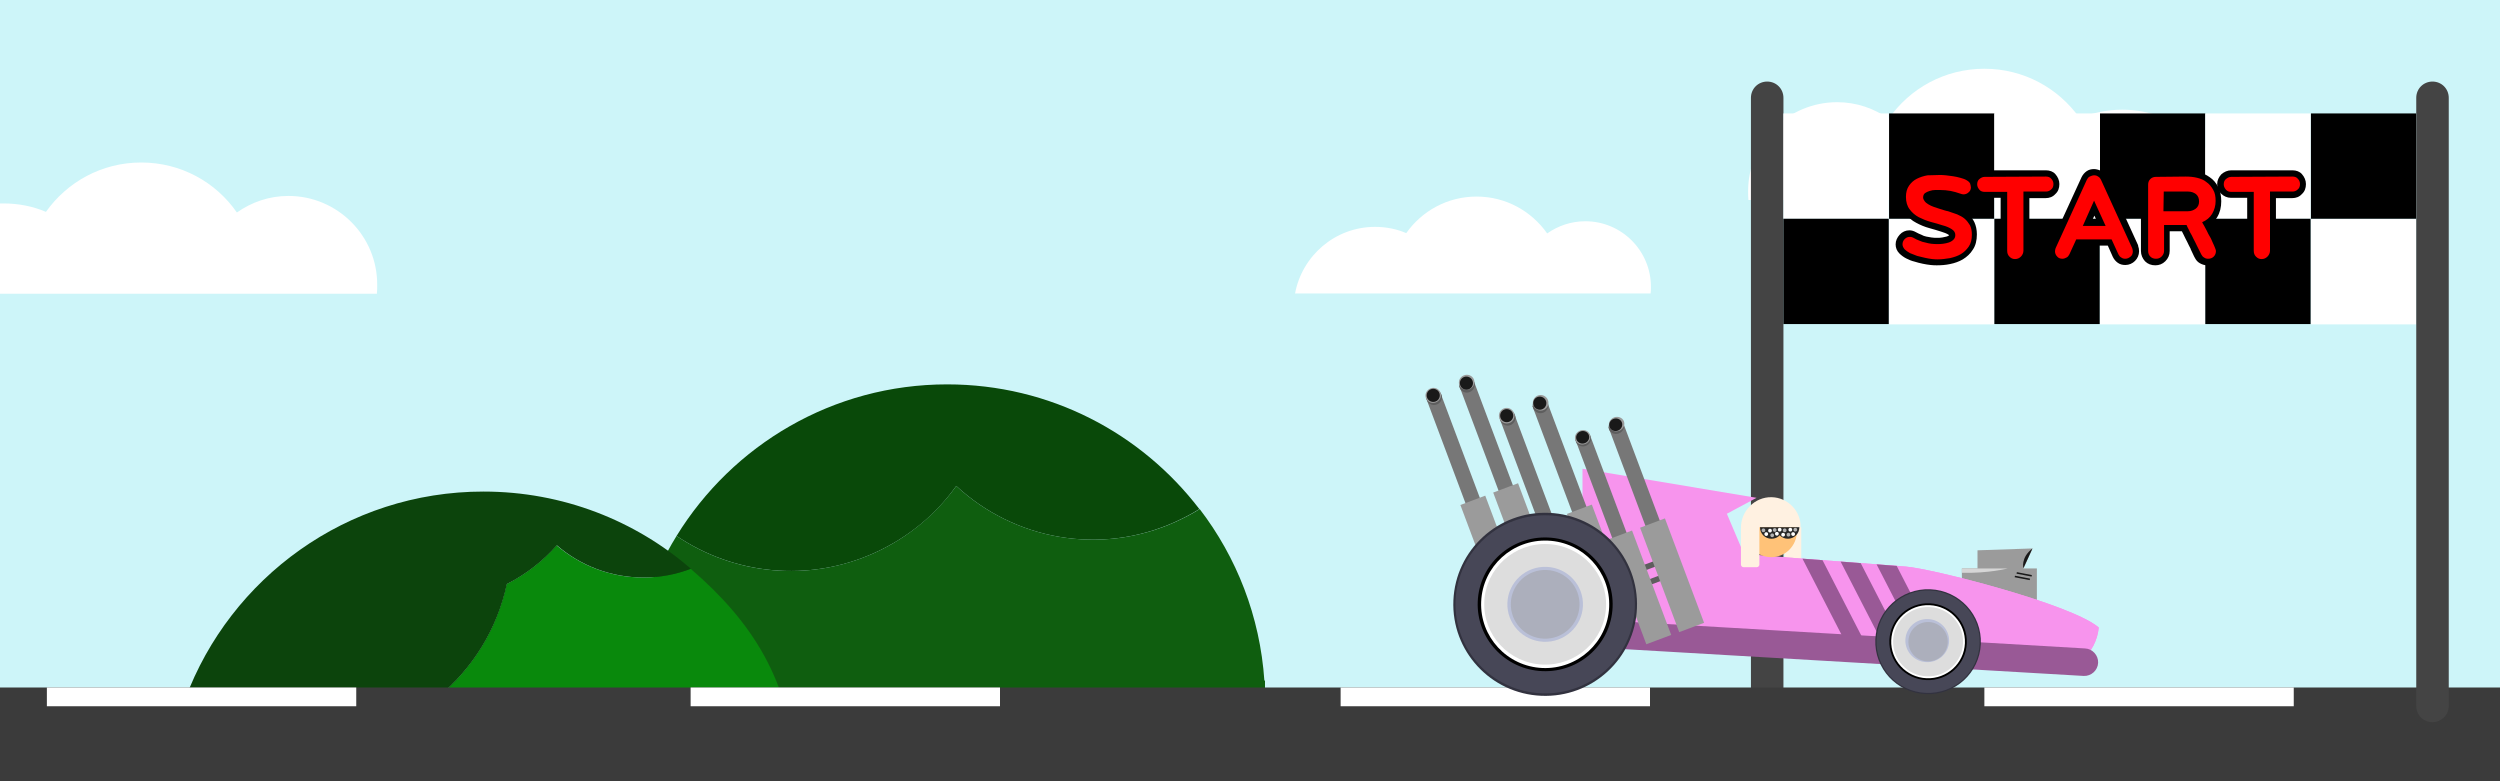 <?xml version="1.0" encoding="utf-8"?>
<!-- Generator: Adobe Illustrator 25.0.0, SVG Export Plug-In . SVG Version: 6.00 Build 0)  -->
<svg version="1.1" id="Layer_1" xmlns="http://www.w3.org/2000/svg" xmlns:xlink="http://www.w3.org/1999/xlink" x="0px" y="0px"
	 viewBox="0 0 800 250" style="enable-background:new 0 0 800 250;" xml:space="preserve">
<style type="text/css">
	.st0{fill:#CDF5F9;}
	.st1{fill:#FFFFFF;}
	.st2{fill:#444444;}
	.st3{fill:#0F5E0F;}
	.st4{fill:#094909;}
	.st5{fill:#09890C;}
	.st6{fill:#0C440C;}
	.st7{fill:#3B3B3B;}
	.st8{display:none;}
	.st9{display:inline;opacity:0.47;fill:url(#SVGID_1_);enable-background:new    ;}
	.st10{fill:#FF0000;}
	.st11{fill:#FFF1E1;}
	.st12{fill:#9B9B9B;}
	.st13{fill:#191919;}
	.st14{fill:#D6D6D6;}
	.st15{fill:#F794ED;}
	.st16{clip-path:url(#SVGID_3_);}
	.st17{fill:#995996;}
	.st18{fill:#5E5E5E;}
	.st19{fill:#777777;}
	.st20{fill:#32323F;}
	.st21{fill:#474757;}
	.st22{fill:#DDDDDD;}
	.st23{fill:#BAC0D8;}
	.st24{fill:#ACAFBC;}
	.st25{fill:#FFC278;}
	.st26{fill:#282828;}
	.st27{opacity:0.65;fill:#FFFFFF;enable-background:new    ;}
</style>
<g>
	<g id="Layer_1_1_">
		<rect class="st0" width="800" height="250"/>
	</g>
	<g id="Layer_3">
		<g>
			<path class="st1" d="M713.8,64c-3-16.5-17.4-28.9-34.7-28.9c-4.8,0-9.4,1-13.6,2.7C658.7,28.2,647.6,22,635,22
				c-12.7,0-23.9,6.3-30.6,16c-4.7-3.3-10.3-5.3-16.5-5.3c-15.7,0-28.5,12.7-28.5,28.5c0,0.9,0,1.9,0.1,2.8H713.8z"/>
		</g>
		<g>
			<path class="st1" d="M414.4,94c2.2-12.1,12.8-21.4,25.6-21.4c3.6,0,7,0.7,10,2c5-7.1,13.2-11.7,22.5-11.7
				c9.4,0,17.6,4.7,22.6,11.8c3.4-2.4,7.6-3.9,12.2-3.9c11.6,0,21,9.4,21,21c0,0.7,0,1.4-0.1,2.1H414.4V94z"/>
		</g>
		<g>
			<path class="st1" d="M92.3,62.7c-6.2,0-11.8,2-16.5,5.3c-6.7-9.7-17.9-16-30.6-16c-12.6,0-23.7,6.2-30.5,15.8
				c-4.2-1.8-8.8-2.7-13.6-2.7c-0.4,0-0.7,0-1.1,0V94h120.6c0.1-0.9,0.1-1.9,0.1-2.8C120.8,75.5,108,62.7,92.3,62.7z"/>
		</g>
	</g>
	<path class="st2" d="M565.5,231.1L565.5,231.1c-2.9,0-5.2-2.3-5.2-5.2V31.3c0-2.9,2.3-5.2,5.2-5.2l0,0c2.9,0,5.2,2.3,5.2,5.2v194.6
		C570.7,228.8,568.4,231.1,565.5,231.1z"/>
	<g>
		<g>
			<path class="st3" d="M306,155.5c-6.4,8.9-15.2,16.4-25.9,21.3c-21.5,9.8-45.4,7-63.6-5.3c-8.4,13.6-13.7,29.4-14.8,46.3h-0.2V250
				h203.3v-32.2h-0.2c-1.4-20.6-8.9-39.5-20.7-54.9c-2.4,1.5-4.9,2.8-7.5,4C352,178,324.4,172.6,306,155.5z"/>
			<path class="st4" d="M303.1,123c-36.6,0-68.7,19.4-86.6,48.5c18.2,12.3,42.2,15.1,63.6,5.3c10.7-4.9,19.5-12.3,25.9-21.3
				c18.4,17.1,46,22.5,70.3,11.4c2.6-1.2,5.1-2.5,7.5-4C365.2,138.6,336,123,303.1,123z"/>
		</g>
		<g>
			<path class="st5" d="M254.6,245.9c-1.9-28-13.6-46.7-33.6-63.9c-4.7,1.8-9.8,2.8-15.2,2.8c-10.6,0-20.2-3.9-27.7-10.3
				c-4.5,5.1-9.9,9.3-16,12.4c-6.2,29-31.9,50.8-62.8,50.8c-15.2,0-29.1-5.3-40.1-14c-3.3,9-5.5,6.9-6.2,16.9l0,0l0,0h203.3l1.2,1.8
				l-0.5,3.8L254.6,245.9z"/>
			<path class="st6" d="M162.2,186.9c6.1-3.1,11.5-7.3,16-12.4c7.4,6.4,17.1,10.3,27.7,10.3c5.4,0,10.5-1,15.2-2.8
				c-17.8-15.4-41-24.7-66.4-24.7c-43.7,0-81,27.6-95.4,66.3c11,8.8,24.9,14,40.1,14C130.3,237.7,156,215.9,162.2,186.9z"/>
		</g>
	</g>
	<g id="Layer_5">
		<rect y="220" class="st7" width="800" height="30"/>
		<rect x="15" y="220" class="st1" width="99" height="6"/>
		<rect x="221" y="220" class="st1" width="99" height="6"/>
		<rect x="429" y="220" class="st1" width="99" height="6"/>
		<rect x="635" y="220" class="st1" width="99" height="6"/>
	</g>
	<g id="Layer_6">
	</g>
	<g id="Layer_8" class="st8">
		
			<linearGradient id="SVGID_1_" gradientUnits="userSpaceOnUse" x1="400" y1="-44" x2="400" y2="-294" gradientTransform="matrix(1 0 0 -1 0 -44)">
			<stop  offset="0" style="stop-color:#666666"/>
			<stop  offset="1" style="stop-color:#333333"/>
		</linearGradient>
		<rect class="st9" width="800" height="250"/>
	</g>
	<g>
		<g>
			<rect x="570.7" y="36.3" class="st1" width="33.7" height="33.7"/>
			<rect x="570.7" y="70" width="33.7" height="33.7"/>
			<rect x="604.5" y="70.1" class="st1" width="33.7" height="33.7"/>
			<rect x="604.5" y="36.3" width="33.7" height="33.7"/>
			<rect x="638.2" y="36.3" class="st1" width="33.7" height="33.7"/>
			<rect x="638.2" y="70" width="33.7" height="33.7"/>
			<rect x="672" y="70.1" class="st1" width="33.7" height="33.7"/>
			<rect x="672" y="36.3" width="33.7" height="33.7"/>
			<rect x="705.7" y="36.3" class="st1" width="33.7" height="33.7"/>
			<rect x="705.7" y="70" width="33.7" height="33.7"/>
			<rect x="739.5" y="70.1" class="st1" width="33.7" height="33.7"/>
			<rect x="739.5" y="36.3" width="33.7" height="33.7"/>
		</g>
		<g>
			<g>
				<g>
					<path class="st10" d="M620,84.1c-0.5,0-1.1,0-1.9-0.1c-0.8-0.1-1.6-0.2-2.4-0.4c-0.9-0.2-1.8-0.4-2.6-0.7
						c-0.9-0.3-1.7-0.6-2.5-1s-1.5-0.9-2-1.4c-0.6-0.7-0.9-1.4-0.9-2.3s0.3-1.7,1-2.4c0.7-0.7,1.5-1.1,2.4-1.1
						c0.6,0,1.1,0.1,1.6,0.4c0.6,0.3,1.2,0.6,1.8,0.9c0.6,0.2,1.2,0.4,1.8,0.6s1.2,0.3,1.8,0.4s1.3,0.1,2,0.1c0.4,0,1,0,1.6-0.1
						s1.1-0.2,1.6-0.3c0.5-0.2,0.8-0.4,1.2-0.7c0.1-0.1,0.3-0.3,0.3-0.8c0-0.3-0.1-0.7-0.7-1c-0.7-0.4-1.6-0.8-2.7-1.1
						c-1.1-0.4-2.4-0.7-3.7-1.1c-1.4-0.4-2.8-0.9-4-1.6c-1.3-0.7-2.3-1.6-3.2-2.7c-0.9-1.2-1.4-2.7-1.4-4.6c0-1.6,0.4-3,1.2-4.1
						c0.7-1.1,1.7-1.9,2.9-2.5c1.1-0.6,2.3-1,3.7-1.2c1.3-0.2,2.6-0.3,3.8-0.3c0.6,0,1.3,0,2.1,0.1s1.6,0.2,2.4,0.3
						c0.8,0.1,1.6,0.3,2.3,0.5c0.8,0.2,1.5,0.5,2.1,0.7c0.6,0.3,1.1,0.7,1.5,1.1c0.4,0.5,0.6,1.2,0.6,2c0,0.9-0.3,1.8-1,2.4
						s-1.5,1-2.4,1c-0.4,0-0.8-0.1-1.3-0.3c-1-0.4-2.1-0.7-3.1-0.9s-2.1-0.3-3.2-0.3c-0.4,0-0.9,0-1.5,0c-0.5,0-1.1,0.1-1.6,0.2
						c-0.4,0.1-0.8,0.3-1.1,0.5c-0.1,0.1-0.2,0.2-0.2,0.6c0,0.1,0,0.3,0.2,0.5c0.2,0.3,0.6,0.5,1,0.8c0.4,0.3,1,0.5,1.5,0.7
						c0.6,0.2,1.2,0.4,1.8,0.6s1.1,0.3,1.6,0.5c0.5,0.1,0.9,0.3,1.2,0.3c1,0.3,2,0.7,3,1.1s1.9,0.9,2.7,1.6c0.8,0.6,1.4,1.5,1.9,2.4
						c0.5,1,0.7,2.1,0.7,3.4c0,1.7-0.4,3.2-1.1,4.4c-0.7,1.1-1.7,2.1-2.9,2.8c-1.1,0.7-2.4,1.1-3.8,1.4
						C622.7,83.9,621.3,84.1,620,84.1z"/>
					<path d="M620.6,56c0.6,0,1.3,0,2.1,0.1s1.5,0.2,2.3,0.3s1.5,0.3,2.3,0.5c0.7,0.2,1.4,0.4,1.9,0.7c0.4,0.2,0.8,0.5,1.1,0.9
						s0.4,0.8,0.4,1.3c0,0.7-0.2,1.3-0.7,1.7c-0.5,0.5-1.1,0.7-1.7,0.7c-0.3,0-0.6-0.1-0.9-0.2c-1.1-0.4-2.2-0.7-3.2-0.9
						c-1.1-0.2-2.2-0.3-3.4-0.3c-0.4,0-0.9,0-1.5,0s-1.2,0.1-1.8,0.3s-1.1,0.4-1.5,0.7s-0.6,0.8-0.6,1.4c0,0.4,0.2,0.8,0.5,1.2
						s0.7,0.7,1.2,1s1.1,0.6,1.7,0.8c0.6,0.2,1.2,0.4,1.8,0.6s1.1,0.3,1.6,0.5c0.5,0.1,0.9,0.3,1.2,0.3c1,0.3,1.9,0.7,2.9,1
						c0.9,0.4,1.7,0.8,2.4,1.4s1.2,1.3,1.7,2.1c0.4,0.8,0.6,1.8,0.6,3c0,1.5-0.3,2.8-1,3.8s-1.5,1.8-2.5,2.4s-2.2,1-3.5,1.3
						c-1.3,0.2-2.6,0.4-3.9,0.4c-0.4,0-1,0-1.8-0.1c-0.7-0.1-1.5-0.2-2.3-0.4c-0.8-0.2-1.7-0.4-2.5-0.6c-0.8-0.3-1.6-0.6-2.3-0.9
						c-0.7-0.4-1.3-0.8-1.7-1.2c-0.4-0.5-0.7-1-0.7-1.6s0.2-1.2,0.7-1.7s1-0.7,1.7-0.7c0.4,0,0.8,0.1,1.1,0.3
						c0.7,0.4,1.3,0.7,1.9,0.9c0.6,0.3,1.3,0.5,1.9,0.6c0.6,0.2,1.3,0.3,1.9,0.4c0.7,0.1,1.4,0.1,2.1,0.1c0.5,0,1,0,1.7-0.1
						c0.6-0.1,1.3-0.2,1.8-0.4c0.6-0.2,1.1-0.5,1.5-0.9s0.6-0.9,0.6-1.5c0-0.8-0.4-1.4-1.2-1.9s-1.7-0.9-2.9-1.2
						c-1.1-0.4-2.4-0.7-3.8-1.1c-1.4-0.4-2.6-0.9-3.8-1.5c-1.1-0.6-2.1-1.4-2.9-2.5c-0.8-1-1.2-2.4-1.2-4c0-1.4,0.3-2.6,1-3.6
						s1.5-1.7,2.5-2.2s2.2-0.9,3.4-1.1C618.2,56.1,619.5,56,620.6,56 M620.6,54c-1.3,0-2.6,0.1-4,0.3c-1.5,0.2-2.8,0.7-4,1.3
						c-1.3,0.7-2.4,1.6-3.2,2.8c-0.9,1.3-1.3,2.9-1.3,4.7c0,2.1,0.5,3.9,1.6,5.2c0.9,1.2,2.1,2.3,3.5,3c1.3,0.7,2.7,1.3,4.2,1.7
						c1.3,0.4,2.6,0.7,3.7,1.1c1,0.3,1.8,0.6,2.4,1c0.1,0.1,0.2,0.1,0.2,0.1l0,0c0,0,0,0,0,0.1c-0.2,0.2-0.5,0.3-0.8,0.4
						c-0.4,0.1-0.9,0.2-1.4,0.3c-0.6,0.1-1.1,0.1-1.5,0.1c-0.7,0-1.3,0-1.9-0.1c-0.6-0.1-1.1-0.2-1.7-0.3c-0.5-0.1-1.1-0.3-1.6-0.6
						c-0.6-0.2-1.1-0.5-1.7-0.8c-0.7-0.4-1.4-0.6-2.1-0.6c-1.2,0-2.3,0.5-3.1,1.4s-1.3,1.9-1.3,3.1c0,1.1,0.4,2.1,1.2,2.9
						c0.6,0.6,1.4,1.2,2.2,1.6s1.7,0.8,2.6,1c0.9,0.3,1.8,0.5,2.7,0.7s1.7,0.3,2.5,0.4s1.5,0.1,2,0.1c1.4,0,2.8-0.1,4.2-0.4
						c1.5-0.3,2.9-0.8,4.1-1.5c1.3-0.8,2.4-1.8,3.2-3.1c0.9-1.3,1.3-3,1.3-4.9c0-1.5-0.3-2.8-0.8-3.9s-1.3-2-2.2-2.7
						c-0.8-0.7-1.8-1.3-2.9-1.7c-1-0.4-2-0.8-3-1.1l0,0l0,0c-0.3-0.1-0.7-0.2-1.2-0.3c-0.5-0.1-1-0.3-1.6-0.5
						c-0.5-0.2-1.1-0.4-1.7-0.6c-0.5-0.2-1-0.4-1.4-0.6c-0.2-0.1-0.4-0.3-0.6-0.4c0.1-0.1,0.3-0.1,0.5-0.2c0.4-0.1,0.9-0.2,1.3-0.2
						c0.6,0,1.1,0,1.5,0c1,0,2,0.1,3,0.3s2,0.5,3,0.8c0.6,0.2,1.1,0.3,1.6,0.3c1.2,0,2.3-0.5,3.2-1.3c0.9-0.9,1.3-1.9,1.3-3.2
						c0-1-0.3-1.9-0.9-2.6c-0.5-0.6-1.1-1.1-1.8-1.4c-0.7-0.3-1.4-0.6-2.3-0.8c-0.8-0.2-1.6-0.4-2.4-0.5c-0.8-0.2-1.7-0.3-2.5-0.3
						C622,54.1,621.3,54,620.6,54L620.6,54z"/>
				</g>
				<g>
					<path class="st10" d="M644.9,83.9c-1,0-1.9-0.4-2.6-1.1c-0.7-0.7-1-1.6-1-2.6V62.4h-6.2c-1,0-1.8-0.3-2.4-1s-1-1.5-1-2.4
						s0.3-1.8,1-2.4c0.7-0.7,1.5-1,2.4-1h19.6c0.9,0,1.8,0.3,2.4,1c0.7,0.7,1,1.5,1,2.4s-0.4,1.8-1,2.4c-0.7,0.7-1.5,1-2.4,1h-6.2
						v17.9c0,1-0.4,1.9-1.1,2.6C646.7,83.5,645.9,83.9,644.9,83.9z"/>
					<path d="M654.7,56.5c0.7,0,1.3,0.2,1.7,0.7c0.5,0.5,0.7,1.1,0.7,1.7c0,0.7-0.2,1.3-0.7,1.7c-0.5,0.5-1.1,0.7-1.7,0.7h-7.2v18.9
						c0,0.7-0.3,1.4-0.8,1.9s-1.1,0.8-1.9,0.8s-1.3-0.3-1.8-0.8s-0.7-1.1-0.7-1.9V61.4h-7.2c-0.7,0-1.3-0.2-1.7-0.7s-0.7-1-0.7-1.7
						s0.2-1.3,0.7-1.7s1-0.7,1.7-0.7L654.7,56.5 M654.7,54.5h-19.6c-1.2,0-2.3,0.5-3.2,1.3c-0.8,0.9-1.3,1.9-1.3,3.1
						c0,1.2,0.4,2.3,1.3,3.1c0.8,0.8,1.9,1.3,3.1,1.3h5.2v16.9c0,1.3,0.5,2.4,1.3,3.3c0.9,0.9,2,1.4,3.3,1.4s2.4-0.5,3.3-1.3
						c0.9-0.9,1.3-2,1.3-3.3V63.4h5.2c1.2,0,2.3-0.4,3.1-1.3c0.9-0.8,1.3-1.9,1.3-3.2c0-1.2-0.5-2.3-1.3-3.2
						C657,54.9,655.9,54.5,654.7,54.5L654.7,54.5z"/>
				</g>
				<g>
					<path class="st10" d="M680.2,83.9c-0.7,0-1.3-0.2-1.9-0.5c-0.5-0.3-1-0.8-1.2-1.4l-1.9-4.2h-10l-1.9,4.2
						c-0.3,0.6-0.7,1.1-1.3,1.5c-0.6,0.3-1.2,0.5-1.8,0.5c-1,0-1.8-0.3-2.4-1c-0.7-0.7-1-1.5-1-2.4c0-0.5,0.1-1,0.3-1.4l10-21.9
						c0.3-0.6,0.7-1.1,1.2-1.4c0.6-0.4,1.2-0.6,1.8-0.6s1.3,0.2,1.8,0.5c0.6,0.4,1,0.8,1.3,1.5l10,21.9c0.2,0.5,0.3,1,0.3,1.4
						c0,0.9-0.3,1.8-1,2.4C682,83.5,681.1,83.9,680.2,83.9z M672.3,71.3l-2.1-4.7l-2.1,4.7H672.3z"/>
					<path d="M670.1,56.1c0.5,0,0.9,0.1,1.3,0.4c0.4,0.2,0.7,0.6,0.9,1l10,21.9c0.1,0.3,0.2,0.7,0.2,1c0,0.7-0.2,1.3-0.7,1.7
						s-1,0.7-1.7,0.7c-0.5,0-0.9-0.1-1.3-0.4c-0.4-0.2-0.7-0.6-0.9-1l-2.2-4.8h-11.3l-2.2,4.8c-0.2,0.4-0.5,0.8-0.9,1
						s-0.8,0.4-1.3,0.4c-0.7,0-1.3-0.2-1.7-0.7c-0.5-0.5-0.7-1.1-0.7-1.7c0-0.3,0.1-0.7,0.2-1l10-21.9c0.2-0.4,0.5-0.8,0.9-1
						C669.2,56.3,669.6,56.1,670.1,56.1 M666.5,72.3h7.3l-3.7-8.1L666.5,72.3 M670.1,54.1c-0.9,0-1.7,0.2-2.4,0.7s-1.2,1.1-1.6,1.9
						l-10,21.8c-0.3,0.6-0.4,1.2-0.4,1.8c0,1.2,0.5,2.3,1.3,3.2c0.9,0.9,1.9,1.3,3.2,1.3c0.9,0,1.6-0.2,2.4-0.7
						c0.7-0.5,1.3-1.1,1.6-1.9l1.6-3.6h8.7l1.6,3.6c0.4,0.8,0.9,1.4,1.6,1.9c0.7,0.5,1.5,0.7,2.4,0.7c1.2,0,2.3-0.5,3.1-1.3
						s1.3-1.9,1.3-3.1c0-0.6-0.1-1.2-0.3-1.7v-0.1v-0.1l-10-21.9c-0.4-0.8-1-1.5-1.7-1.9C671.7,54.4,670.9,54.1,670.1,54.1
						L670.1,54.1z M669.6,70.3l0.6-1.3l0.6,1.3H669.6L669.6,70.3z"/>
				</g>
				<g>
					<path class="st10" d="M706.3,83.9c-0.7,0-1.3-0.2-1.8-0.5c-0.6-0.3-1-0.8-1.3-1.4c-0.1-0.2-0.3-0.5-0.5-1l-0.8-1.7
						c-0.4-0.8-0.7-1.5-1.1-2.3c-0.4-0.8-0.8-1.5-1.1-2.2c-0.3-0.6-0.6-1.2-0.8-1.6c0-0.1-0.1-0.1-0.1-0.2h-5.5v7.3
						c0,1-0.4,1.9-1.1,2.6c-0.7,0.7-1.6,1-2.5,1c-1,0-1.9-0.3-2.5-1c-0.7-0.7-1-1.5-1-2.5V59.1c0-1,0.3-1.9,1-2.5
						c0.7-0.7,1.5-1,2.5-1h9.7c1.3,0,2.7,0.1,3.9,0.4c1.3,0.3,2.4,0.8,3.4,1.5s1.8,1.7,2.4,2.8c0.6,1.1,0.9,2.5,0.9,4.1
						c0,1.7-0.4,3.3-1.2,4.6c-0.6,1.1-1.6,2-2.7,2.6c0,0.1,0.1,0.1,0.1,0.2c0.3,0.5,0.6,1.1,0.9,1.7c0.3,0.6,0.6,1.3,1,1.9
						c0.3,0.7,0.6,1.3,0.9,1.9c0.3,0.6,0.5,1.2,0.7,1.7c0.2,0.6,0.3,1,0.3,1.4c0,1-0.3,1.8-1,2.5C708.1,83.5,707.3,83.9,706.3,83.9z
						 M700.1,66.6c0.8,0,1.4-0.2,1.9-0.6c0.3-0.2,0.6-0.6,0.6-1.5c0-1-0.4-1.4-0.6-1.6c-0.5-0.4-1.1-0.6-1.9-0.6h-6.8v4.3
						C693.3,66.6,700.1,66.6,700.1,66.6z"/>
					<path d="M699.4,56.5c1.3,0,2.5,0.1,3.7,0.4c1.2,0.3,2.2,0.7,3,1.4c0.9,0.6,1.5,1.4,2.1,2.4s0.8,2.2,0.8,3.6
						c0,1.5-0.4,2.9-1.1,4.1c-0.7,1.2-1.8,2.1-3.2,2.7c0.1,0.3,0.3,0.6,0.6,1.1s0.5,1,0.9,1.7c0.3,0.6,0.6,1.3,1,1.9
						s0.6,1.3,0.9,1.9c0.3,0.6,0.5,1.1,0.7,1.6s0.3,0.8,0.3,1c0,0.7-0.2,1.3-0.7,1.8s-1.1,0.7-1.8,0.7c-0.5,0-0.9-0.1-1.3-0.4
						c-0.4-0.2-0.7-0.6-0.9-1c-0.1-0.1-0.2-0.5-0.5-1s-0.5-1.1-0.9-1.8c-0.3-0.7-0.7-1.4-1.1-2.2c-0.4-0.8-0.7-1.5-1.1-2.1
						c-0.3-0.7-0.6-1.2-0.8-1.6s-0.3-0.7-0.3-0.7h-7.2v8.3c0,0.7-0.3,1.3-0.8,1.8s-1.1,0.7-1.8,0.7s-1.3-0.2-1.8-0.7
						s-0.7-1.1-0.7-1.8V59.1c0-0.7,0.2-1.3,0.7-1.8s1.1-0.7,1.8-0.7L699.4,56.5 M692.3,67.6h7.8c1,0,1.8-0.3,2.5-0.8
						s1.1-1.3,1.1-2.3s-0.3-1.8-1-2.4c-0.7-0.5-1.5-0.8-2.5-0.8h-7.8L692.3,67.6 M699.4,54.5h-9.7c-1.3,0-2.4,0.5-3.3,1.3
						c-0.9,0.9-1.3,2-1.3,3.3v21.2c0,1.3,0.5,2.4,1.3,3.3c0.9,0.9,2,1.3,3.3,1.3c1.2,0,2.3-0.4,3.2-1.3s1.4-2,1.4-3.3V74h3.9
						c0.2,0.4,0.4,0.8,0.6,1.2c0.3,0.7,0.7,1.4,1.1,2.2c0.4,0.8,0.7,1.5,1.1,2.2v0.1l0.8,1.7c0.3,0.6,0.4,0.9,0.5,1
						c0.4,0.8,0.9,1.4,1.6,1.8c0.7,0.4,1.5,0.7,2.4,0.7c1.2,0,2.3-0.5,3.2-1.3c0.9-0.9,1.3-2,1.3-3.2c0-0.5-0.1-1-0.4-1.7
						c-0.2-0.5-0.4-1.1-0.7-1.7s-0.6-1.3-0.9-1.9c-0.3-0.7-0.7-1.3-1-2c-0.2-0.4-0.4-0.8-0.6-1.1c0.9-0.7,1.7-1.5,2.3-2.5
						c0.9-1.5,1.3-3.2,1.3-5.1c0-1.7-0.3-3.3-1-4.6s-1.5-2.3-2.7-3.1c-1.1-0.8-2.3-1.3-3.7-1.7C702.2,54.7,700.8,54.5,699.4,54.5
						L699.4,54.5z M694.3,63.3h5.8c0.7,0,1.1,0.2,1.3,0.4c0.1,0.1,0.3,0.2,0.3,0.8c0,0.5-0.2,0.7-0.2,0.7c-0.4,0.3-0.8,0.4-1.3,0.4
						h-5.8L694.3,63.3L694.3,63.3z"/>
				</g>
				<g>
					<path class="st10" d="M723.8,83.9c-1,0-1.9-0.4-2.6-1.1c-0.7-0.7-1-1.6-1-2.6V62.4H714c-1,0-1.8-0.3-2.4-1s-1-1.5-1-2.4
						s0.3-1.8,1-2.4c0.7-0.7,1.5-1,2.4-1h19.6c1,0,1.8,0.3,2.4,1c0.7,0.7,1,1.5,1,2.4s-0.4,1.8-1,2.4c-0.7,0.7-1.5,1-2.4,1h-6.2
						v17.9c0,1-0.4,1.9-1.1,2.6C725.7,83.5,724.8,83.9,723.8,83.9z"/>
					<path d="M733.6,56.5c0.7,0,1.3,0.2,1.7,0.7c0.5,0.5,0.7,1.1,0.7,1.7c0,0.7-0.2,1.3-0.7,1.7c-0.5,0.5-1.1,0.7-1.7,0.7h-7.2v18.9
						c0,0.7-0.3,1.4-0.8,1.9s-1.1,0.8-1.9,0.8s-1.3-0.3-1.8-0.8s-0.7-1.1-0.7-1.9V61.4H714c-0.7,0-1.3-0.2-1.7-0.7s-0.7-1-0.7-1.7
						s0.2-1.3,0.7-1.7s1-0.7,1.7-0.7L733.6,56.5 M733.6,54.5H714c-1.2,0-2.3,0.5-3.2,1.3c-0.8,0.9-1.3,1.9-1.3,3.1
						c0,1.2,0.4,2.3,1.3,3.1c0.8,0.8,1.9,1.3,3.1,1.3h5.2v16.9c0,1.3,0.5,2.4,1.3,3.3c0.9,0.9,2,1.4,3.3,1.4s2.4-0.5,3.3-1.3
						c0.9-0.9,1.3-2,1.3-3.3V63.4h5.2c1.2,0,2.3-0.4,3.1-1.3c0.9-0.8,1.3-1.9,1.3-3.2c0-1.2-0.5-2.3-1.3-3.2
						C735.9,54.9,734.8,54.5,733.6,54.5L733.6,54.5z"/>
				</g>
			</g>
		</g>
		<path class="st2" d="M778.4,231.1L778.4,231.1c-2.9,0-5.2-2.3-5.2-5.2V31.3c0-2.9,2.3-5.2,5.2-5.2l0,0c2.9,0,5.2,2.3,5.2,5.2
			v194.6C783.6,228.8,781.2,231.1,778.4,231.1z"/>
	</g>
</g>
<g>
	<path class="st11" d="M571.9,181.5h3.7c0.4,0,0.8-0.4,0.8-0.8v-12h-5.3v12C571.1,181.2,571.4,181.5,571.9,181.5z"/>
	<g id="Layer_2_1_">
		<g id="Premium">
			<g id="premium-drag-pink">
				<rect x="627.8" y="181.9" class="st12" width="24" height="10.4"/>
				<polygon class="st12" points="646.9,183.3 632.8,183.3 632.8,176.1 650.4,175.5 				"/>
				<path class="st13" d="M650.4,175.5l-2.9,6.3C647.5,181.9,646.5,178.5,650.4,175.5z"/>
				<path class="st14" d="M627.8,181.9l14.7,0c0,0-6.1,1.6-14.7,1.4V181.9z"/>
				
					<rect x="647.7" y="181.5" transform="matrix(0.189 -0.982 0.982 0.189 344.644 785.316)" class="st13" width="0.5" height="4.9"/>
				
					<rect x="647.1" y="182.5" transform="matrix(0.189 -0.982 0.982 0.189 343.179 785.677)" class="st13" width="0.5" height="4.9"/>
				<path class="st15" d="M655.4,214.7l-170.5-12.9c-8.3-0.6-14.4-7.8-13.8-16.1l0,0l0,0c0.6-8.3,7.8-14.4,16.1-13.8l0,0l122.6,9.4
					c8.3,0.6,53.1,12,61.8,19.5l0,0C670.8,209.2,663.6,215.3,655.4,214.7z"/>
				<path class="st15" d="M655.4,214.7l-170.5-12.9c-8.3-0.6-14.4-7.8-13.8-16.1l0,0l0,0c0.6-8.3,7.8-14.4,16.1-13.8l0,0l122.6,9.4
					c8.3,0.6,53.1,12,61.8,19.5l0,0C670.8,209.2,663.6,215.3,655.4,214.7z"/>
				<g>
					<g>
						<g>
							<defs>
								<path id="SVGID_2_" d="M655.4,214.7l-170.5-12.9c-8.3-0.6-14.4-7.8-13.8-16.1l0,0l0,0c0.6-8.3,7.8-14.4,16.1-13.8l0,0
									l122.6,9.4c8.3,0.6,53.1,12,61.8,19.5l0,0C670.8,209.2,663.6,215.3,655.4,214.7z"/>
							</defs>
							<clipPath id="SVGID_3_">
								<use xlink:href="#SVGID_2_"  style="overflow:visible;"/>
							</clipPath>
							<g class="st16">
								
									<rect x="601.9" y="139" transform="matrix(0.889 -0.457 0.457 0.889 -16.395 296.519)" class="st17" width="5.5" height="86.2"/>
								
									<rect x="592.2" y="141.7" transform="matrix(0.889 -0.457 0.457 0.889 -18.671 292.392)" class="st17" width="5.5" height="86.2"/>
								
									<rect x="582" y="144.7" transform="matrix(0.889 -0.457 0.457 0.889 -21.174 288.042)" class="st17" width="5.5" height="86.2"/>
							</g>
						</g>
					</g>
				</g>
				<path class="st17" d="M482.1,196.7l185.1,10.8c2.4,0.1,4.3,2.2,4.2,4.6l0,0c-0.1,2.4-2.2,4.3-4.6,4.2l-185.1-10.8
					c-2.4-0.1-4.3-2.2-4.2-4.6l0,0C477.6,198.4,479.7,196.5,482.1,196.7z"/>
				<polygon class="st15" points="562.1,159.3 506.4,150 506.4,181.2 561.2,184.7 552.6,164.4 				"/>
				
					<rect x="524.9" y="179.9" transform="matrix(0.936 -0.351 0.351 0.936 -29.846 197.155)" class="st18" width="6.3" height="1.8"/>
				
					<rect x="526.6" y="184.5" transform="matrix(0.936 -0.351 0.351 0.936 -31.344 198.052)" class="st18" width="6.3" height="1.8"/>
				
					<rect x="522.1" y="134.3" transform="matrix(0.936 -0.351 0.351 0.936 -21.111 194.284)" class="st19" width="4.9" height="41.9"/>
				
					<ellipse transform="matrix(0.936 -0.351 0.351 0.936 -14.896 190.565)" class="st18" cx="517.4" cy="136.3" rx="2.5" ry="2.3"/>
				
					<ellipse transform="matrix(0.937 -0.349 0.349 0.937 -14.881 189.044)" class="st12" cx="517.4" cy="135.8" rx="2.5" ry="2.3"/>
				
					<ellipse transform="matrix(0.936 -0.351 0.351 0.936 -14.695 190.442)" class="st13" cx="517.2" cy="135.7" rx="2.1" ry="2"/>
				
					<rect x="531" y="166" transform="matrix(0.936 -0.351 0.351 0.936 -30.462 199.871)" class="st12" width="8.5" height="35.7"/>
				
					<rect x="511.5" y="138.3" transform="matrix(0.936 -0.351 0.351 0.936 -23.179 190.822)" class="st19" width="4.9" height="41.9"/>
				
					<ellipse transform="matrix(0.936 -0.351 0.351 0.936 -16.963 187.102)" class="st18" cx="506.8" cy="140.3" rx="2.5" ry="2.3"/>
				
					<ellipse transform="matrix(0.936 -0.351 0.351 0.936 -16.761 186.989)" class="st12" cx="506.6" cy="139.7" rx="2.5" ry="2.3"/>
				
					<ellipse transform="matrix(0.936 -0.351 0.351 0.936 -16.761 186.989)" class="st13" cx="506.6" cy="139.7" rx="2.1" ry="2"/>
				
					<rect x="520.5" y="169.9" transform="matrix(0.936 -0.351 0.351 0.936 -32.528 196.417)" class="st12" width="8.5" height="35.7"/>
				
					<rect x="478.2" y="169.4" transform="matrix(0.936 -0.351 0.351 0.936 -29.158 180.061)" class="st18" width="6.3" height="1.9"/>
				
					<rect x="480" y="174.3" transform="matrix(0.936 -0.351 0.351 0.936 -30.757 181.02)" class="st18" width="6.3" height="1.9"/>
				
					<rect x="474.8" y="121" transform="matrix(0.936 -0.351 0.351 0.936 -19.919 176.885)" class="st19" width="4.9" height="44.7"/>
				
					<ellipse transform="matrix(0.936 -0.351 0.351 0.936 -13.283 172.926)" class="st18" cx="469.6" cy="123" rx="2.5" ry="2.4"/>
				
					<ellipse transform="matrix(0.937 -0.349 0.349 0.937 -13.22 171.469)" class="st12" cx="469.4" cy="122.4" rx="2.5" ry="2.4"/>
				
					<ellipse transform="matrix(0.936 -0.351 0.351 0.936 -13.067 172.794)" class="st13" cx="469.4" cy="122.4" rx="2.1" ry="2.1"/>
				
					<rect x="484.4" y="154.7" transform="matrix(0.936 -0.351 0.351 0.936 -29.877 182.847)" class="st12" width="8.5" height="38.1"/>
				
					<rect x="464.2" y="124.9" transform="matrix(0.936 -0.351 0.351 0.936 -21.984 173.431)" class="st19" width="4.9" height="44.7"/>
				
					<ellipse transform="matrix(0.936 -0.351 0.351 0.936 -15.351 169.465)" class="st18" cx="459.1" cy="127" rx="2.5" ry="2.4"/>
				
					<ellipse transform="matrix(0.936 -0.351 0.351 0.936 -15.133 169.34)" class="st12" cx="458.8" cy="126.3" rx="2.5" ry="2.4"/>
				
					<ellipse transform="matrix(0.936 -0.351 0.351 0.936 -15.133 169.34)" class="st13" cx="458.8" cy="126.3" rx="2.1" ry="2.1"/>
				
					<rect x="473.9" y="158.7" transform="matrix(0.936 -0.351 0.351 0.936 -31.953 179.387)" class="st12" width="8.5" height="38.1"/>
				
					<rect x="502" y="176.6" transform="matrix(0.937 -0.349 0.349 0.937 -30.218 187.405)" class="st18" width="6.4" height="1.9"/>
				
					<rect x="503.7" y="181.3" transform="matrix(0.936 -0.351 0.351 0.936 -31.712 189.801)" class="st18" width="6.3" height="1.9"/>
				
					<rect x="498.3" y="127.4" transform="matrix(0.936 -0.351 0.351 0.936 -20.76 185.603)" class="st19" width="4.9" height="45.2"/>
				
					<ellipse transform="matrix(0.936 -0.351 0.351 0.936 -14.039 181.595)" class="st18" cx="493.1" cy="129.5" rx="2.5" ry="2.5"/>
				<ellipse class="st12" cx="493" cy="128.9" rx="2.5" ry="2.5"/>
				
					<ellipse transform="matrix(0.936 -0.351 0.351 0.936 -13.833 181.464)" class="st13" cx="492.9" cy="128.8" rx="2.1" ry="2.1"/>
				
					<rect x="508.1" y="161.5" transform="matrix(0.936 -0.351 0.351 0.936 -30.84 191.631)" class="st12" width="8.5" height="38.5"/>
				
					<rect x="487.8" y="131.4" transform="matrix(0.936 -0.351 0.351 0.936 -22.828 182.141)" class="st19" width="4.9" height="45.2"/>
				
					<ellipse transform="matrix(0.936 -0.351 0.351 0.936 -16.116 178.135)" class="st18" cx="482.6" cy="133.5" rx="2.5" ry="2.5"/>
				
					<ellipse transform="matrix(0.936 -0.351 0.351 0.936 -15.9 178.001)" class="st12" cx="482.3" cy="132.8" rx="2.5" ry="2.5"/>
				
					<ellipse transform="matrix(0.936 -0.351 0.351 0.936 -15.9 178.001)" class="st13" cx="482.3" cy="132.8" rx="2.1" ry="2.1"/>
				
					<rect x="497.6" y="165.7" transform="matrix(0.937 -0.349 0.349 0.937 -33.022 186.728)" class="st12" width="8.5" height="38.6"/>
				
					<ellipse transform="matrix(4.204784e-02 -0.999 0.999 4.204784e-02 280.555 679.261)" class="st20" cx="494.5" cy="193.3" rx="29.3" ry="29.4"/>
				
					<ellipse transform="matrix(4.204888e-02 -0.999 0.999 4.204888e-02 280.555 679.26)" class="st21" cx="494.5" cy="193.3" rx="28.5" ry="28.7"/>
				
					<ellipse transform="matrix(4.205140e-02 -0.999 0.999 4.205140e-02 280.553 679.26)" cx="494.5" cy="193.3" rx="21.4" ry="21.6"/>
				
					<ellipse transform="matrix(4.204931e-02 -0.999 0.999 4.204931e-02 280.554 679.26)" class="st1" cx="494.5" cy="193.3" rx="20.4" ry="20.5"/>
				
					<ellipse transform="matrix(4.204822e-02 -0.999 0.999 4.204822e-02 280.555 679.261)" class="st22" cx="494.5" cy="193.3" rx="19.3" ry="19.5"/>
				
					<ellipse transform="matrix(4.204662e-02 -0.999 0.999 4.204662e-02 280.556 679.261)" class="st23" cx="494.5" cy="193.3" rx="12" ry="12.1"/>
				
					<ellipse transform="matrix(4.205140e-02 -0.999 0.999 4.205140e-02 280.553 679.26)" class="st24" cx="494.5" cy="193.3" rx="11" ry="11"/>
				
					<ellipse transform="matrix(4.205140e-02 -0.999 0.999 4.205140e-02 386.046 813.098)" class="st20" cx="617" cy="205.2" rx="16.8" ry="16.9"/>
				
					<ellipse transform="matrix(4.205140e-02 -0.999 0.999 4.205140e-02 386.046 813.098)" class="st21" cx="617" cy="205.2" rx="16.4" ry="16.5"/>
				
					<ellipse transform="matrix(4.205140e-02 -0.999 0.999 4.205140e-02 386.046 813.098)" cx="617" cy="205.2" rx="12.3" ry="12.4"/>
				
					<ellipse transform="matrix(4.205140e-02 -0.999 0.999 4.205140e-02 386.046 813.098)" class="st1" cx="617" cy="205.2" rx="11.7" ry="11.8"/>
				
					<ellipse transform="matrix(4.205140e-02 -0.999 0.999 4.205140e-02 386.046 813.098)" class="st22" cx="617" cy="205.2" rx="11.1" ry="11.2"/>
				
					<ellipse transform="matrix(3.996812e-02 -0.999 0.999 3.996812e-02 387.368 812.987)" class="st23" cx="616.8" cy="204.9" rx="6.9" ry="7"/>
				
					<ellipse transform="matrix(4.205140e-02 -0.999 0.999 4.205140e-02 386.046 813.098)" class="st24" cx="617" cy="205.2" rx="6.3" ry="6.3"/>
			</g>
		</g>
	</g>
	<g>
		<g>
			<g>
				<g>
					<circle class="st25" cx="566.8" cy="170.1" r="8.2"/>
				</g>
				<path class="st11" d="M566.9,159.1c-5.4-0.1-9.8,4.4-9.8,9.8v11.8c0,0.4,0.4,0.8,0.8,0.8h4.3c0.4,0,0.8-0.4,0.8-0.8v-12h13.2
					C576.3,163.5,572.1,159.2,566.9,159.1z"/>
				<path class="st26" d="M563.2,168.7L563.2,168.7c0,2.1,1.6,3.7,3.7,3.7c1,0,2-0.4,2.6-1.1c0.7,0.7,1.6,1.1,2.6,1.1
					c2,0,3.7-1.6,3.7-3.7v0H563.2z"/>
			</g>
		</g>
		<circle class="st27" cx="564.3" cy="169.7" r="0.6"/>
		<circle class="st1" cx="565.2" cy="170.9" r="0.6"/>
		<circle class="st1" cx="566.4" cy="169.8" r="0.6"/>
		<circle class="st27" cx="567.1" cy="171.3" r="0.6"/>
		<circle class="st1" cx="568.6" cy="170.8" r="0.6"/>
		<circle class="st1" cx="569.5" cy="169.5" r="0.6"/>
		<circle class="st1" cx="570.6" cy="171.1" r="0.6"/>
		<circle class="st27" cx="567.9" cy="169.6" r="0.6"/>
		<circle class="st27" cx="572.3" cy="171.1" r="0.6"/>
		<circle class="st1" cx="573.8" cy="170.9" r="0.6"/>
		<circle class="st1" cx="572.9" cy="169.5" r="0.6"/>
		<circle class="st27" cx="574.5" cy="169.5" r="0.6"/>
		<circle class="st27" cx="571.1" cy="169.7" r="0.6"/>
	</g>
</g>
</svg>
